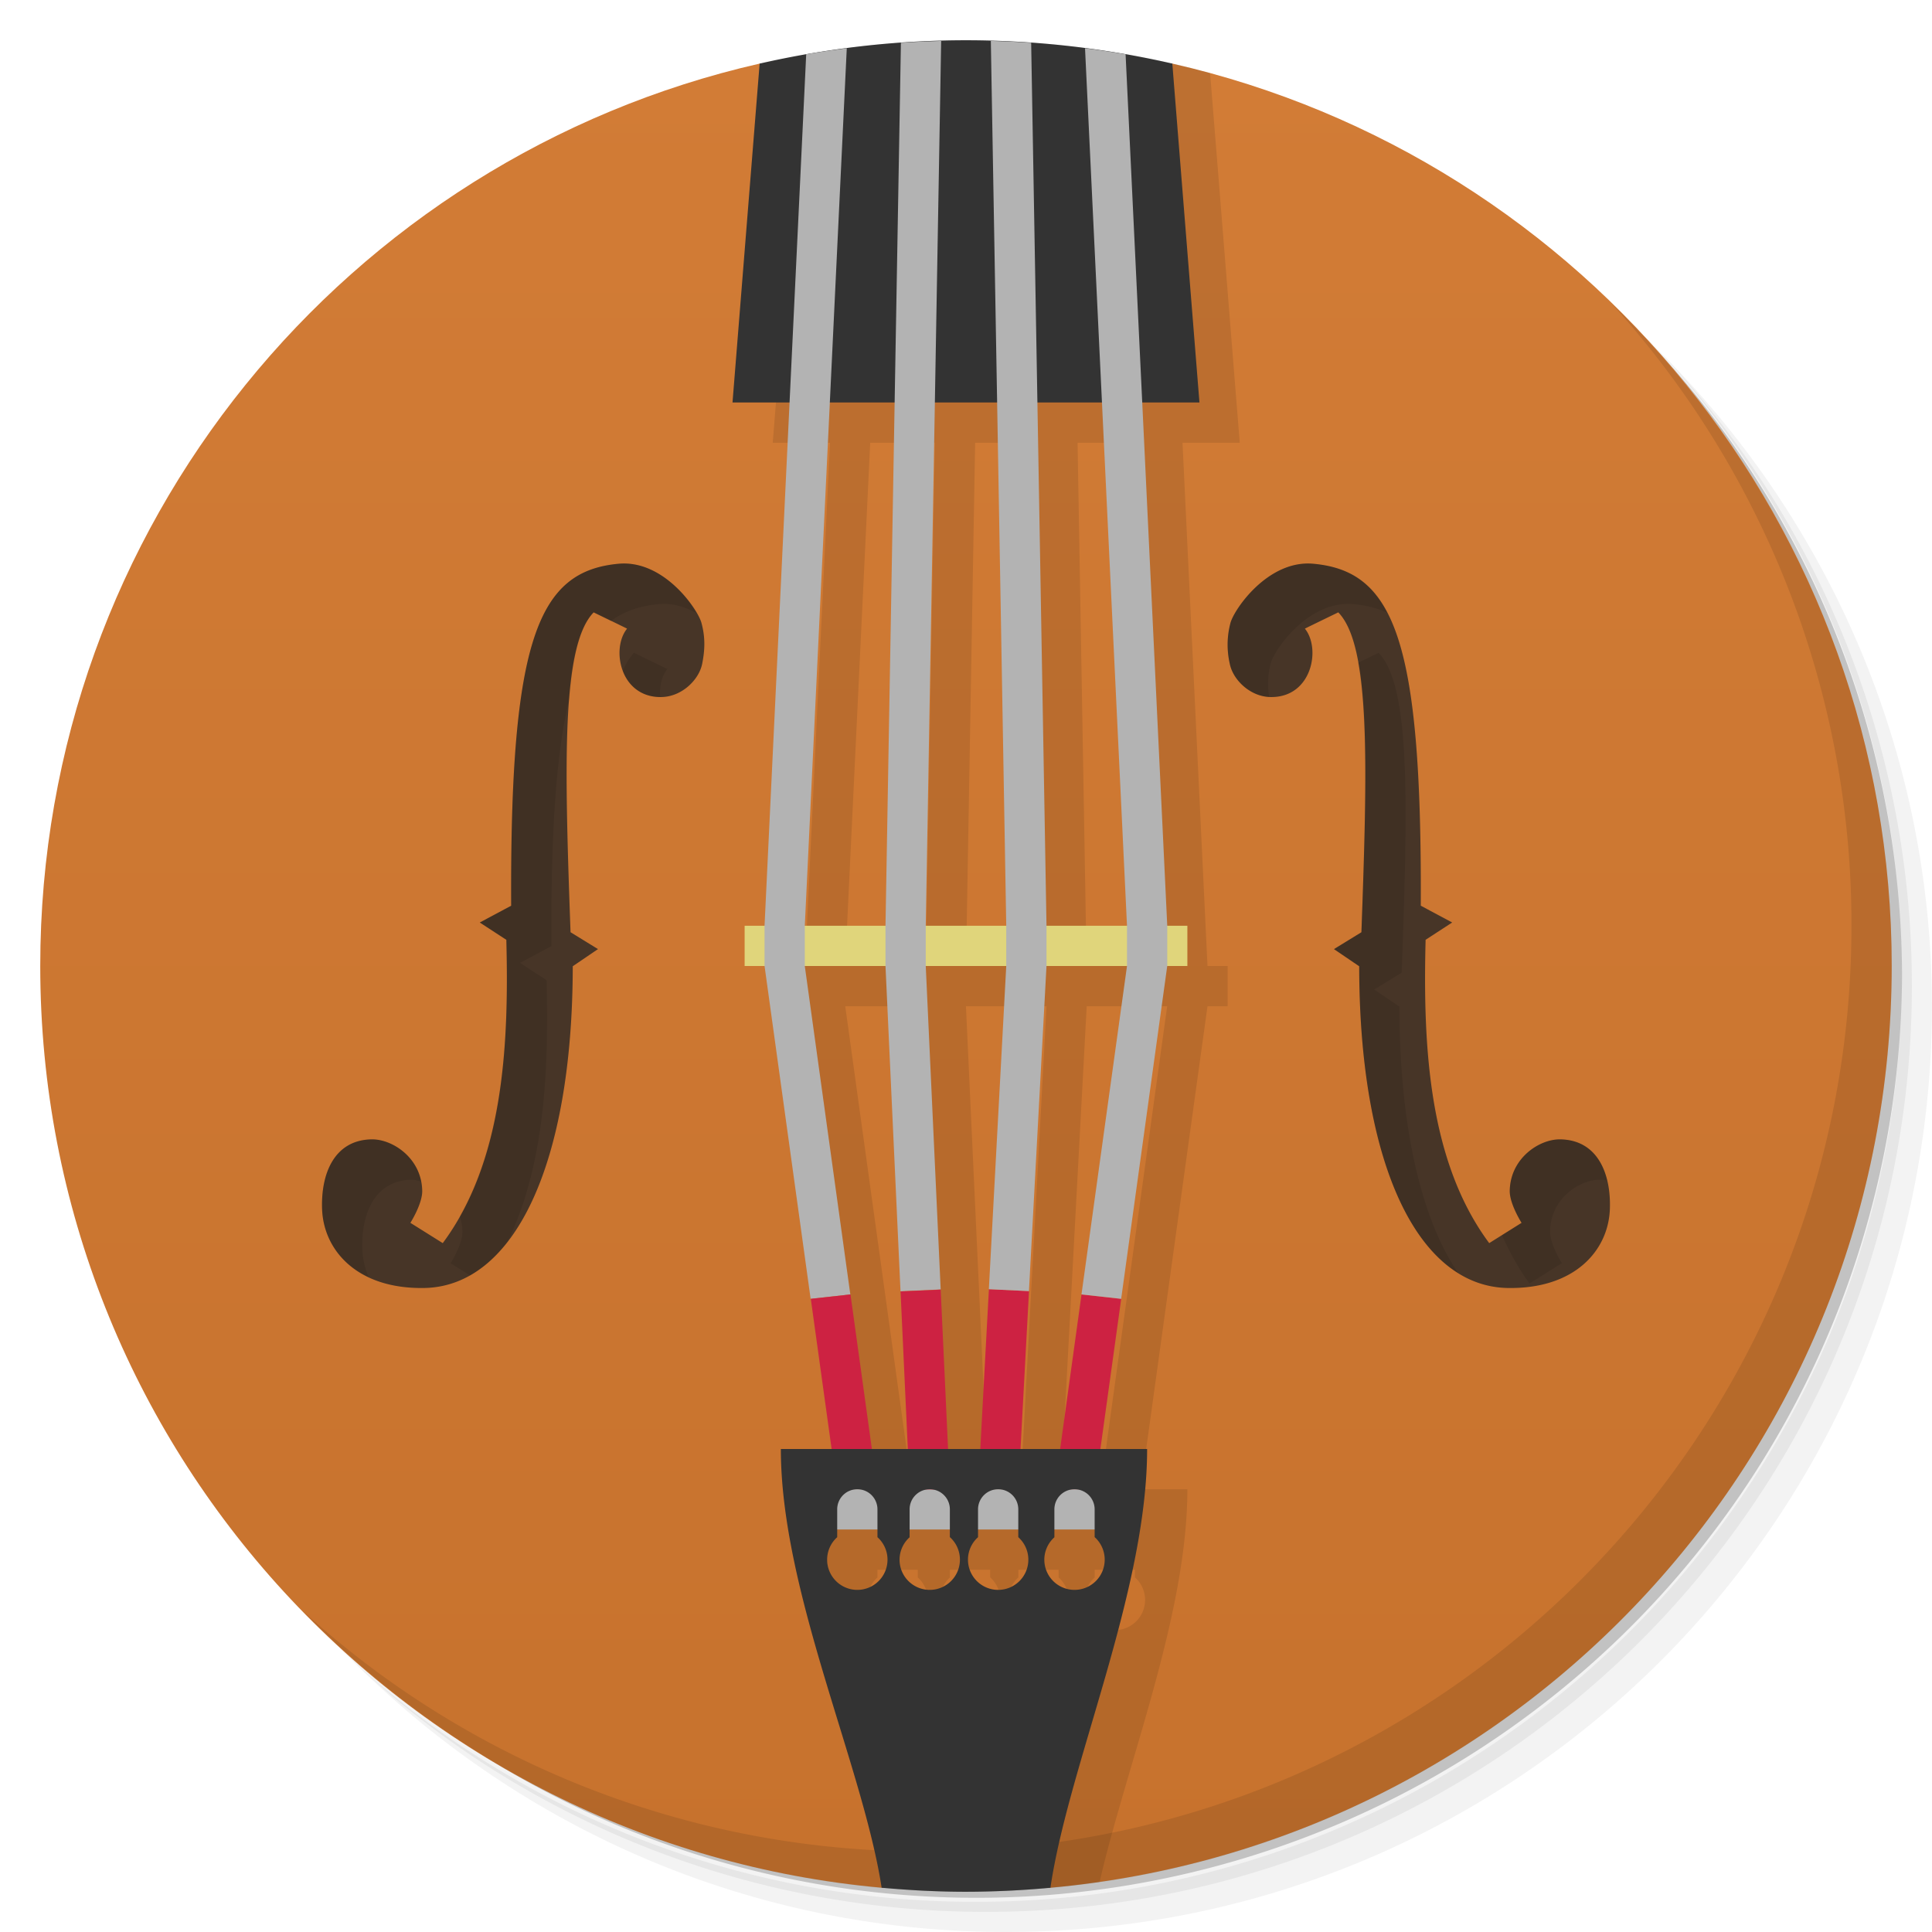 <svg xmlns="http://www.w3.org/2000/svg" viewBox="0 0 48 48">
  <defs>
    <linearGradient id="a" gradientUnits="userSpaceOnUse" gradientTransform="rotate(-90 24 24)" x1="1" x2="47">
      <stop stop-color="#c7722d"/>
      <stop offset="1" stop-color="#d27c36"/>
    </linearGradient>
  </defs>
  <path d="M36.31 5c5.859 4.062 9.688 10.831 9.688 18.5 0 12.426-10.07 22.5-22.5 22.5-7.669 0-14.438-3.828-18.5-9.688a23.24 23.24 0 0 0 3.781 4.969 22.923 22.923 0 0 0 15.469 5.969c12.703 0 23-10.298 23-23a22.92 22.92 0 0 0-5.969-15.469A23.216 23.216 0 0 0 36.31 5zm4.969 3.781A22.911 22.911 0 0 1 47.498 24.5c0 12.703-10.297 23-23 23a22.909 22.909 0 0 1-15.719-6.219C12.939 45.425 18.662 48 24.998 48c12.703 0 23-10.298 23-23 0-6.335-2.575-12.06-6.719-16.219z" opacity=".05"/>
  <path d="M41.28 8.781a22.923 22.923 0 0 1 5.969 15.469c0 12.703-10.297 23-23 23A22.92 22.92 0 0 1 8.78 41.281 22.911 22.911 0 0 0 24.499 47.5c12.703 0 23-10.298 23-23A22.909 22.909 0 0 0 41.28 8.781z" opacity=".1"/>
  <path d="M31.25 2.375C39.865 5.529 46 13.792 46 23.505c0 12.426-10.07 22.5-22.5 22.5-9.708 0-17.971-6.135-21.12-14.75a23 23 0 0 0 44.875-7 23 23 0 0 0-16-21.875z" opacity=".2"/>
  <path d="M18.873 1.58C8.64 3.911 1 13.06 1 24c0 11.996 9.184 21.841 20.904 22.9h4.193C37.816 45.84 46.999 35.995 46.999 24c0-10.94-7.64-20.09-17.873-22.42H18.872z" fill="url(#a)"/>
  <path d="M24 1c-1.376 0-2.72.128-4.03.359L19.199 11h1.422L20 24h-.5v1h.5l1.662 12H20.4c0 3.198 1.644 7.02 2.311 9.963a23.145 23.145 0 0 0 4.609-.205c.668-2.914 2.18-6.635 2.18-9.758h-1.162L30 25h.5v-1H30l-.621-13h1.422l-.736-9.186A23.013 23.013 0 0 0 24.005 1zm-2.379 10h1.605l-.229 13h-2l.623-13zm2.605 0h1.547L26 24h-2l.227-13zm2.547 0h1.605l.619 13h-2l-.225-13zM21 25h2l.553 12h-.891L21 25zm3 0h2l-.645 12h-.803l-.553-12zm2.998 0h2l-1.66 12h-.984l.645-12zm-5.197 14h1v.191a.749.749 0 0 1-.5 1.309.75.75 0 0 1-.5-1.309V39zm1.799 0h1v.189a.75.75 0 1 1-1 .004V39zm1.701 0h1v.191a.749.749 0 0 1-.5 1.309.75.75 0 0 1-.5-1.309V39zm1.896 0h1v.189a.75.75 0 1 1-1 .004V39z" opacity=".1"/>
  <g>
    <path d="M40.03 7.531A22.922 22.922 0 0 1 45.999 23c0 12.703-10.297 23-23 23A22.92 22.92 0 0 1 7.53 40.031C11.708 44.322 17.54 47 23.999 47c12.703 0 23-10.298 23-23 0-6.462-2.677-12.291-6.969-16.469z" opacity=".1"/>
  </g>
  <g>
    <path fill="#b3b3b3" d="M20 37h8v1h-8z"/>
    <path d="M24 1c-1.763 0-3.477.204-5.127.58L18.199 10H29.8l-.674-8.42A23.034 23.034 0 0 0 24 1" fill="#333"/>
    <path d="M10.49 29.584c.006.325-.294.797-.294.797l.804.504c1.505-2.026 1.648-4.885 1.58-7.536l-.66-.43.78-.417c-.031-6.635.672-8.311 2.667-8.496 1.125-.104 1.968 1.127 2.06 1.468.103.375.083.691.019 1.015-.078.399-.505.821-1.013.829-1.027.017-1.257-1.203-.854-1.699.008 0-.83-.405-.83-.405-.806.826-.724 3.785-.574 7.947l.682.419-.627.426c-.004 4.907-1.447 7.961-3.698 7.994-1.66.025-2.495-.934-2.53-1.966-.03-.878.305-1.711 1.23-1.727.52-.009 1.244.466 1.258 1.278zM37.509 29.584c-.006.325.294.797.294.797l-.804.504c-1.505-2.026-1.648-4.885-1.58-7.536l.66-.43-.78-.417c.03-6.635-.672-8.311-2.667-8.496-1.125-.104-1.968 1.127-2.061 1.468a2.109 2.109 0 0 0-.018 1.015c.078.399.505.821 1.013.829 1.027.017 1.257-1.203.854-1.699-.008 0 .829-.405.829-.405.807.826.725 3.785.575 7.947l-.682.419.627.426c.004 4.907 1.447 7.961 3.698 7.994 1.66.025 2.495-.934 2.53-1.966.03-.878-.305-1.711-1.231-1.727-.52-.009-1.243.466-1.257 1.278z" fill="#473527" fill-rule="evenodd"/>
    <path fill="#e0d57b" d="M18.5 23h11v1h-11z"/>
    <g fill="#b3b3b3">
      <path d="M21.04 1.197c-.338.043-.674.092-1.01.15l-1.035 21.652v1l1.145 8.27.986-.109-1.131-8.158v-1l1.043-21.805zM23.383 1.016c-.335.009-.67.024-1 .047L22 23.001v1l.373 8.08.998-.045-.371-8.04v-1l.383-21.979z"/>
    </g>
    <path d="M21.13 32.16l-.986.109.656 4.73h1l-.67-4.84zM23.372 32.04l-.998.045.227 4.918h1l-.23-4.963zM24.569 32.03l-.268 4.967h1l.264-4.92-.996-.047zM26.87 32.16L26.2 37h1l.656-4.73-.986-.109z" fill="#cd2242"/>
    <path d="M32.633 14.01c-1.125-.104-1.968 1.128-2.061 1.469-.102.375-.083.69-.02 1.014.076.389.489.795.98.822a1.983 1.983 0 0 1 .039-.836c.093-.341.936-1.573 2.06-1.469.308.028.58.097.829.209-.422-.803-1.016-1.134-1.828-1.209zm1.617 2.209l-.51.248c.257 1.409.19 3.742.084 6.699l-.682.418.627.426c.003 3.931.933 6.667 2.459 7.619-.921-1.352-1.456-3.641-1.46-6.619l-.626-.426.682-.418c.15-4.161.233-7.121-.574-7.947zm4.516 12.09c-.52-.009-1.241.465-1.256 1.277-.006.325.293.797.293.797l-.486.305c.19.421.408.828.684 1.199l.803-.504s-.3-.472-.293-.797c.015-.812.736-1.286 1.256-1.277.059 0 .108.014.162.021-.138-.572-.494-1.01-1.162-1.021zM15.367 14.01c-1.995.184-2.7 1.861-2.668 8.496l-.78.416.66.432c.062 2.371-.054 4.904-1.155 6.863.037.115.064.237.066.371.006.325-.295.797-.295.797l.484.303c.34-.193.65-.477.932-.838.923-1.903 1.026-4.269.969-6.496l-.66-.432.779-.416c-.014-2.928.127-4.85.447-6.145.085-1.043.262-1.793.604-2.143 0 0 .214.107.43.211.33-.248.724-.377 1.188-.42.343-.032.654.069.932.223-.268-.477-.985-1.31-1.932-1.223zm.383 2.209a1.455 1.455 0 0 0-.275.453.959.959 0 0 0 .926.646c-.02-.264.038-.523.178-.695.008 0-.828-.404-.828-.404zm-6.518 12.09c-.926.016-1.26.849-1.23 1.727.023.689.412 1.338 1.156 1.691a1.92 1.92 0 0 1-.156-.691c-.03-.878.304-1.711 1.23-1.727.072 0 .15.028.229.045-.134-.667-.761-1.053-1.23-1.045z" fill-opacity=".098"/>
    <path d="M24.617 1.016L25 23v1l-.432 8.03.996.047.436-8.08v-1l-.381-21.934a23.732 23.732 0 0 0-1-.047M26.957 1.197L28 23v1l-1.131 8.16.986.109L29 23.998v-1l-1.035-21.65a21.908 21.908 0 0 0-1.01-.15" fill="#b3b3b3"/>
    <path d="M19.4 36c0 3.545 2.039 7.873 2.504 10.9.69.062 1.389.1 2.096.1a23.1 23.1 0 0 0 2.098-.1c.445-3.03 2.402-7.354 2.402-10.9h-9.1zm1.9 1c.277 0 .5.223.5.5v.691a.75.75 0 0 1 .25.559.75.75 0 0 1-.75.75.75.75 0 0 1-.75-.75.75.75 0 0 1 .25-.559V37.5c0-.277.223-.5.5-.5zm1.799 0c.277 0 .5.223.5.5v.689a.75.75 0 0 1 .25.561.75.75 0 0 1-.75.75.75.75 0 0 1-.75-.75.75.75 0 0 1 .25-.557V37.5c0-.277.223-.5.5-.5zm1.7 0c.278 0 .5.223.5.5v.691a.75.75 0 0 1 .25.559.75.75 0 0 1-.75.75.75.75 0 0 1-.75-.75.75.75 0 0 1 .25-.559V37.5c0-.277.224-.5.5-.5zm1.897 0c.277 0 .5.223.5.5v.689a.75.75 0 0 1 .25.561.75.75 0 0 1-.75.75.75.75 0 0 1-.75-.75.75.75 0 0 1 .25-.557V37.5c0-.277.223-.5.5-.5z" fill="#333"/>
  </g>
</svg>
